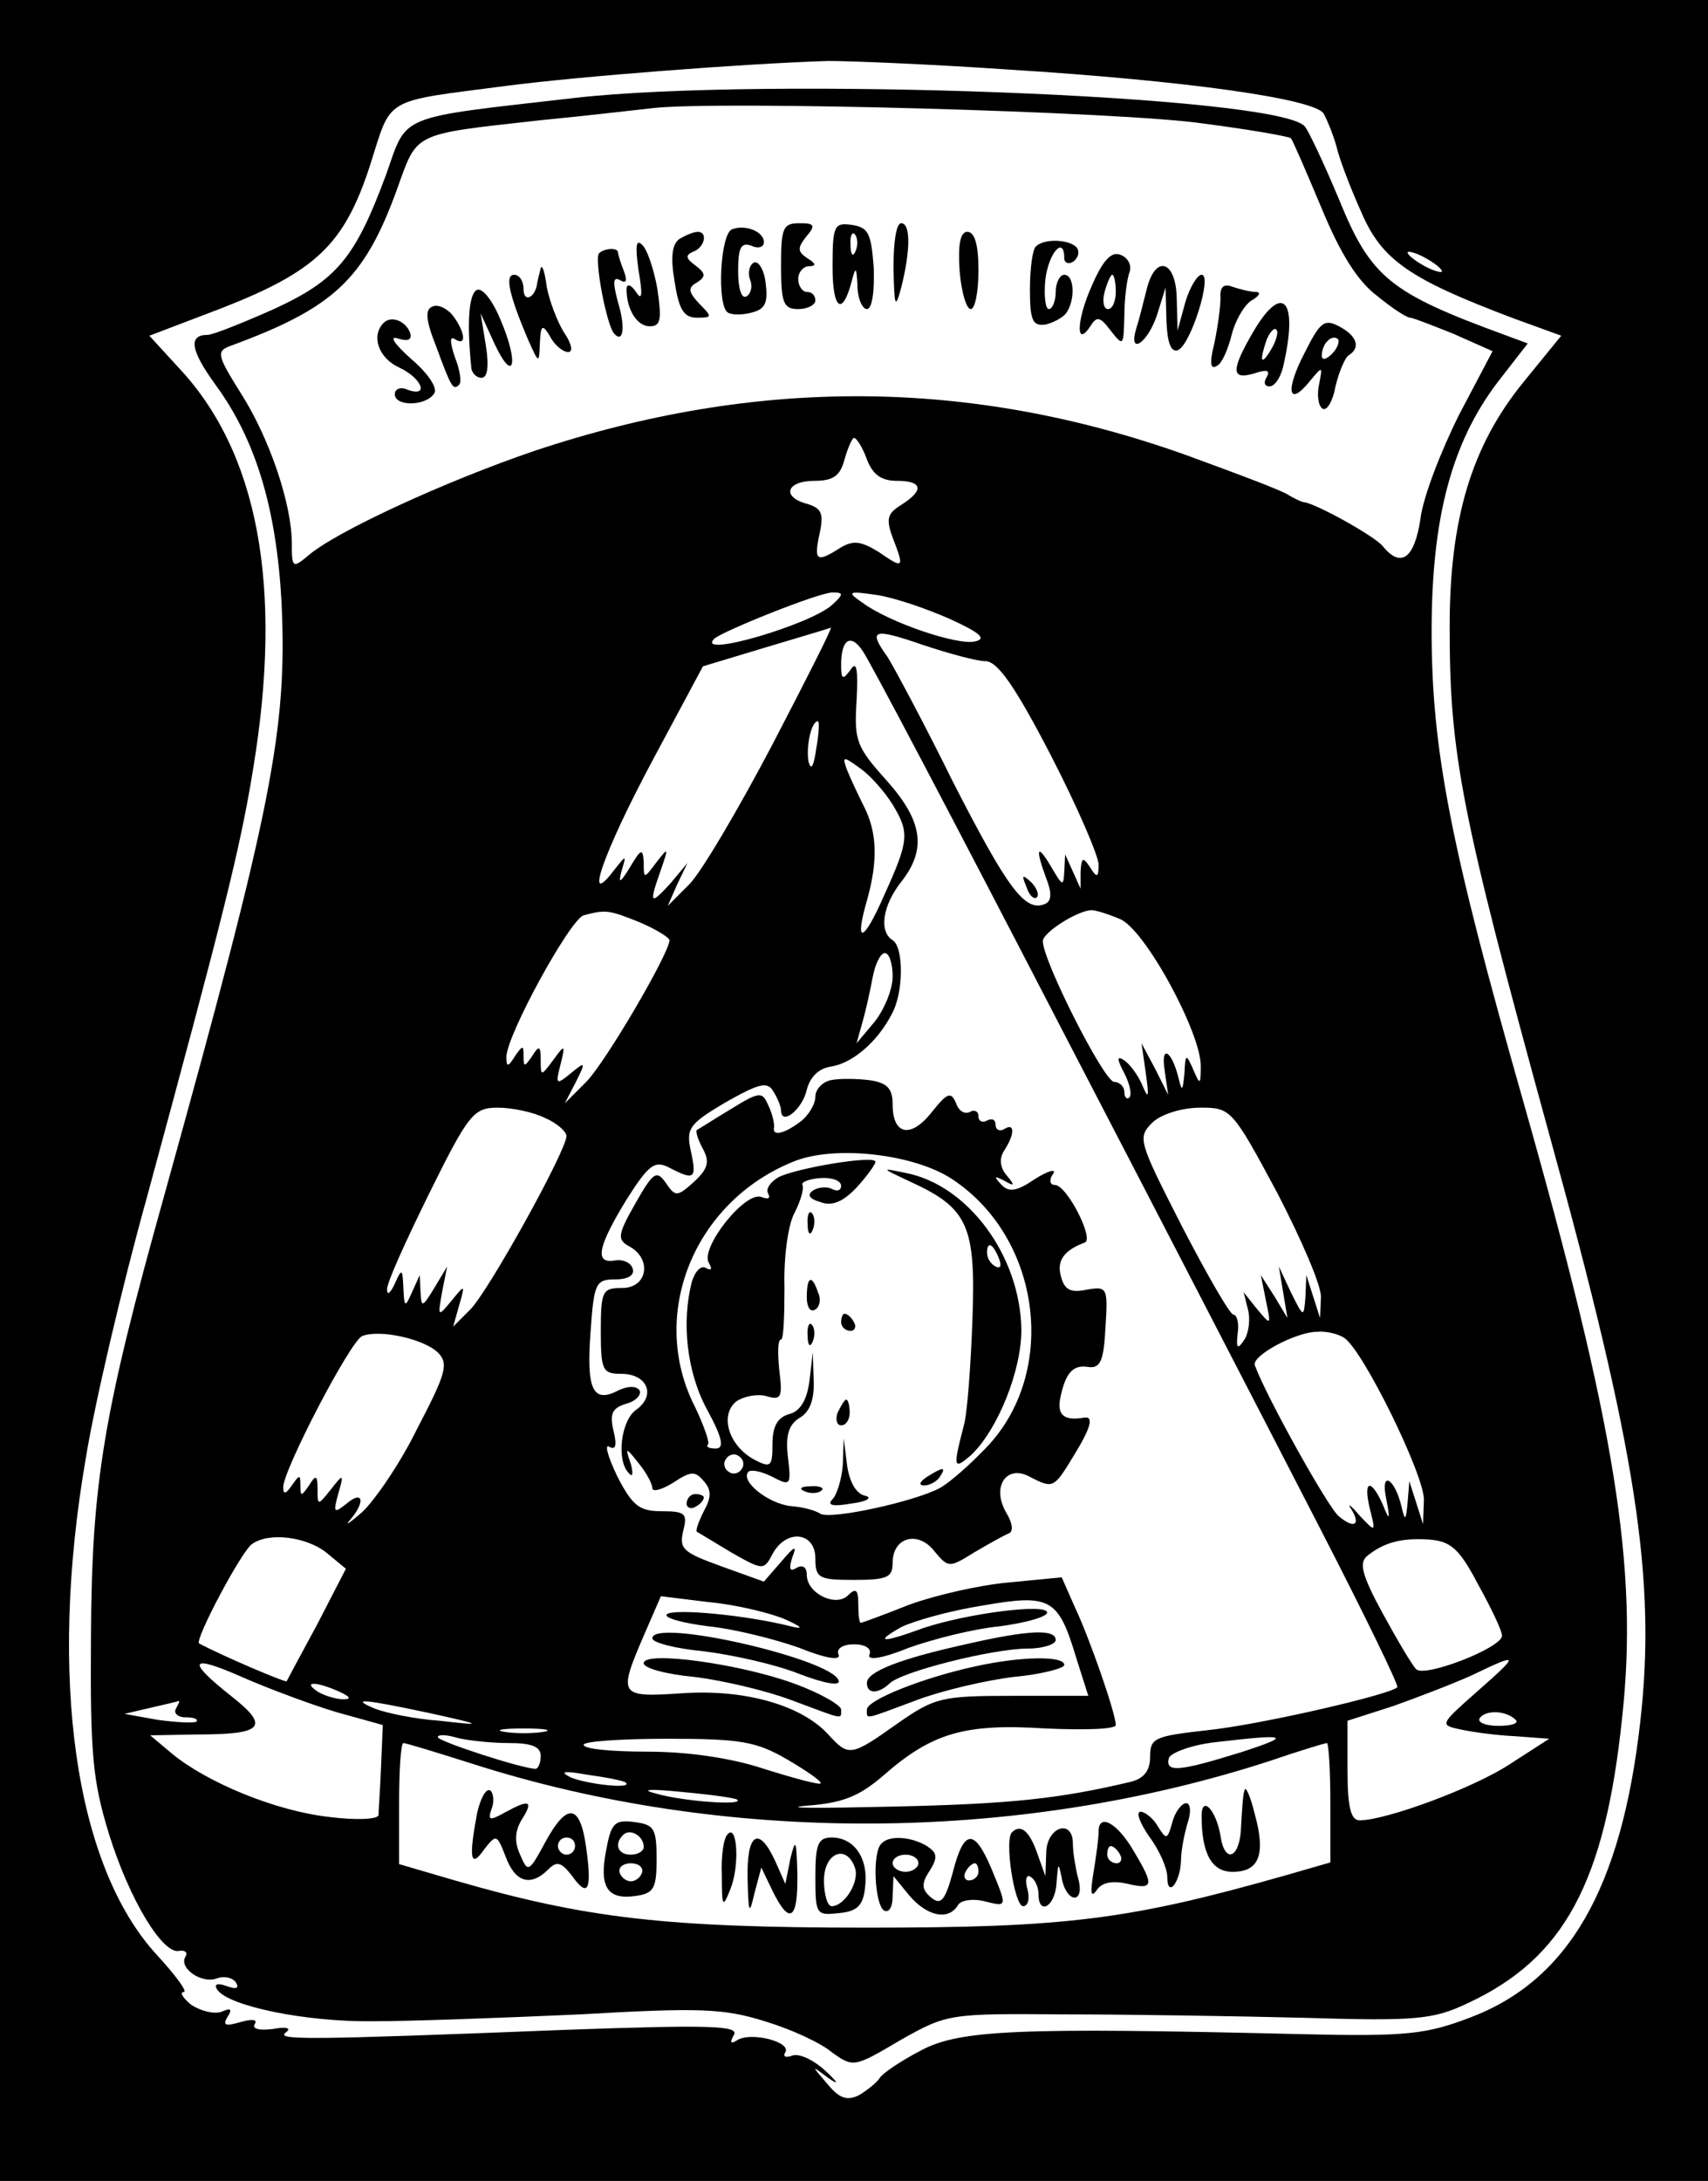 <?xml version="1.0" standalone="no"?>
<!DOCTYPE svg PUBLIC "-//W3C//DTD SVG 20010904//EN"
 "http://www.w3.org/TR/2001/REC-SVG-20010904/DTD/svg10.dtd">
<svg version="1.0" xmlns="http://www.w3.org/2000/svg"
 width="199pt" height="254pt" viewBox="0 0 199 254"
 preserveAspectRatio="xMidYMid meet">

<g transform="translate(0,254) scale(0.1,-0.1)"
fill="#000000" stroke="none">
<path d="M0 1270 l0 -1270 995 0 995 0 0 1270 0 1270 -995 0 -995 0 0 -1270z
m1175 1189 c208 -13 355 -34 367 -51 4 -7 11 -24 15 -38 3 -14 16 -48 29 -77
24 -56 56 -78 178 -124 l55 -20 -44 -54 c-61 -75 -86 -160 -86 -285 0 -149 13
-216 116 -591 102 -369 125 -519 106 -685 -22 -194 -84 -301 -199 -344 -50
-19 -73 -22 -197 -19 -330 8 -397 5 -442 -19 -23 -12 -44 -26 -48 -32 -3 -5
-14 -14 -24 -20 -14 -7 -23 -4 -37 13 -19 22 -19 22 1 7 13 -9 12 -6 -3 8 -14
13 -31 21 -39 18 -8 -3 -11 -1 -8 4 7 12 -40 24 -56 14 -8 -5 -9 -3 -4 6 7 11
-29 12 -196 6 -305 -12 -338 -12 -326 -3 7 5 1 7 -15 4 -16 -2 -25 0 -21 6 3
5 -3 6 -17 2 -17 -5 -21 -4 -15 6 6 9 4 11 -7 6 -9 -3 -24 1 -35 8 -10 8 -14
15 -9 15 5 0 -9 19 -31 43 -96 104 -127 324 -83 579 10 62 42 199 71 303 89
328 109 407 124 500 35 212 6 369 -88 468 l-33 36 84 32 c110 43 143 74 173
166 26 81 13 74 159 93 84 11 278 26 375 29 28 0 122 -4 210 -10z m505 -235
c0 -2 -9 0 -20 6 -11 6 -20 13 -20 16 0 2 9 0 20 -6 11 -6 20 -13 20 -16z"/>
<path d="M670 2426 c-209 -24 -195 -18 -220 -89 -36 -97 -57 -123 -131 -157
-36 -16 -71 -30 -77 -30 -23 0 -20 -18 9 -58 47 -64 71 -144 77 -253 7 -149
-11 -239 -136 -689 -72 -257 -85 -337 -86 -515 -1 -139 2 -169 21 -231 24 -77
63 -141 82 -136 7 1 10 -2 7 -7 -8 -13 19 -32 37 -25 8 3 18 1 22 -5 4 -7 0
-8 -11 -4 -11 4 -15 2 -11 -4 12 -19 102 -38 182 -37 44 0 152 4 241 8 139 8
167 7 215 -8 30 -9 65 -25 78 -36 25 -18 26 -18 80 14 55 31 57 31 191 30 74
0 200 -2 280 -4 130 -4 150 -2 190 17 112 52 160 140 180 333 19 174 -8 340
-116 720 -84 295 -106 407 -106 545 0 131 23 219 77 290 l35 45 -27 10 c-134
49 -156 67 -193 158 -18 43 -36 81 -40 85 -33 36 -628 58 -850 33z m733 -30
c54 -7 99 -15 101 -17 2 -2 18 -39 36 -82 22 -53 42 -85 65 -102 17 -14 34
-25 38 -25 3 0 26 -9 51 -19 l45 -20 -39 -74 c-21 -42 -42 -96 -45 -121 -7
-47 -23 -58 -44 -32 -10 12 -77 49 -91 51 -3 0 -11 4 -18 8 -6 5 -60 25 -120
47 -252 90 -501 91 -759 5 -103 -35 -234 -95 -265 -123 -17 -14 -18 -13 -18
15 0 46 -26 123 -60 176 -27 43 -28 48 -12 54 120 44 156 77 194 181 25 69 16
65 168 82 52 5 111 12 130 14 74 9 550 -4 643 -18z m-393 -391 c7 -18 17 -25
35 -25 30 0 32 -11 5 -28 -16 -10 -18 -16 -10 -38 14 -36 13 -37 -16 -17 -21
13 -30 14 -45 5 -28 -18 -31 -15 -24 17 5 23 2 29 -14 34 -31 8 -25 27 8 27
22 0 30 6 35 25 4 14 9 25 11 25 3 0 10 -11 15 -25z m-40 -169 c-24 -23 -160
-63 -138 -40 10 9 122 54 138 54 13 0 13 -2 0 -14z m137 -17 c35 -16 43 -23
29 -26 -20 -5 -100 22 -131 45 -19 13 -17 14 17 9 20 -3 58 -16 85 -28z m-207
-146 c-40 -76 -83 -149 -97 -163 l-25 -25 11 25 12 25 -20 -24 c-24 -26 -25
-24 -11 16 9 26 9 27 -5 9 -15 -20 -15 -20 -15 0 -1 16 -3 16 -16 -6 -11 -18
-14 -20 -10 -5 6 20 6 20 -9 1 -35 -46 -13 19 44 126 l60 112 73 22 c40 12 74
22 76 23 2 0 -29 -61 -68 -136z m248 97 c14 0 34 -28 76 -109 31 -60 56 -118
56 -128 0 -15 -2 -16 -10 -3 -8 12 -10 12 -11 -5 l0 -20 -9 20 -9 20 -1 -20
c-1 -18 -2 -17 -15 5 -17 29 -19 22 -6 -13 7 -18 6 -27 -2 -30 -23 -9 -43 18
-107 143 -34 69 -69 134 -76 145 -23 32 -17 34 41 14 30 -10 63 -19 73 -19z
m82 -415 c117 -225 255 -492 307 -593 52 -101 93 -185 91 -187 -9 -9 -162 -44
-221 -50 -62 -7 -67 -9 -67 -31 0 -16 -7 -25 -22 -29 -84 -20 -141 -26 -278
-29 -85 -2 -131 -2 -101 1 43 3 62 11 90 35 57 50 95 61 189 55 45 -2 82 -1
82 4 0 13 -30 100 -48 138 l-15 34 -62 -6 c-34 -3 -86 -15 -116 -26 -30 -12
-55 -21 -56 -21 -2 0 -3 10 -3 22 0 17 -3 19 -12 10 -14 -14 -48 2 -48 24 0 9
-5 12 -12 8 -8 -5 -9 -1 -5 12 6 15 3 14 -13 -5 l-20 -23 -50 18 c-44 16 -49
20 -44 41 5 20 3 23 -25 23 -26 0 -34 6 -52 41 -11 23 -15 38 -9 34 7 -4 9 1
5 18 -5 20 -2 27 14 32 12 3 19 11 16 16 -4 5 -13 5 -24 0 -30 -16 -38 0 -33
67 4 58 6 62 29 62 15 0 23 5 20 13 -2 6 -11 11 -21 9 -24 -4 -19 17 14 71 26
41 33 46 50 37 29 -15 32 -13 25 19 -6 27 -2 32 40 57 39 22 49 25 56 13 5 -8
9 -18 9 -22 0 -19 25 1 30 24 4 15 14 25 29 27 24 4 53 28 70 61 14 25 14 78
1 86 -16 10 -12 40 10 68 30 38 25 71 -17 118 -35 39 -38 46 -35 93 2 37 0 47
-7 36 -9 -12 -11 -12 -11 6 0 29 11 37 25 16 7 -9 108 -201 225 -427z m-279
313 c-3 -21 -6 -26 -9 -15 -3 17 3 47 11 47 2 0 1 -15 -2 -32z m89 -65 c20
-33 19 -42 -10 -106 -24 -55 -35 -58 -20 -6 13 46 12 79 -3 109 -7 14 -16 33
-20 43 -6 16 -5 17 14 3 12 -8 29 -27 39 -43z m-295 -137 c19 -8 35 -18 35
-21 0 -15 -75 -143 -97 -165 l-25 -25 13 25 c12 24 11 24 -6 10 -17 -14 -18
-13 -12 10 6 24 5 24 -8 6 -15 -20 -15 -20 -15 0 0 16 -2 17 -10 4 -9 -13 -10
-13 -10 0 0 13 -1 13 -10 0 -8 -13 -10 -13 -10 -1 0 25 74 160 90 165 26 7 30
6 65 -8z m559 4 c29 -10 96 -134 95 -172 0 -22 -1 -22 -9 -3 -8 18 -9 18 -10
-5 -2 -21 -3 -22 -7 -5 -8 32 -21 39 -16 8 l4 -28 -15 30 -16 30 5 -35 c4 -28
3 -31 -4 -14 -5 12 -15 25 -21 29 -9 6 -9 2 0 -15 6 -12 9 -24 6 -28 -3 -3 -6
0 -6 6 0 7 -6 12 -12 12 -12 1 -83 141 -83 164 0 10 41 36 57 36 4 0 18 -4 32
-10z m-264 -67 c0 -16 -10 -39 -21 -53 l-21 -25 7 25 c4 14 9 37 12 53 3 15 9
27 14 27 5 0 9 -12 9 -27z m-405 -165 c14 -6 25 -16 25 -21 0 -17 -91 -181
-112 -202 l-20 -20 7 25 c7 24 7 25 -9 5 -16 -19 -16 -19 -11 10 l6 30 -15
-25 c-14 -23 -15 -23 -16 -5 l-1 20 -9 -20 c-8 -18 -9 -18 -10 5 -1 23 -2 23
-10 5 -5 -11 -9 -14 -9 -7 -1 7 22 57 49 112 46 93 52 100 80 100 16 0 41 -5
55 -12z m853 -87 c28 -54 52 -109 51 -122 l-1 -24 -8 25 -8 25 -1 -25 c-2 -25
-2 -25 -17 5 l-14 30 5 -30 5 -30 -15 25 -16 25 6 -30 c6 -29 6 -29 -10 -10
l-16 20 5 -20 c3 -11 1 -27 -4 -35 -8 -12 -10 -11 -8 7 2 12 -1 22 -5 22 -4 0
-31 47 -60 103 -51 100 -52 103 -34 121 11 10 35 17 56 17 35 0 37 -2 89 -99z
m-978 -186 c13 -13 10 -24 -24 -89 -20 -41 -50 -84 -64 -97 -15 -13 -21 -17
-14 -9 18 21 15 35 -4 19 -15 -12 -16 -11 -10 11 7 24 6 24 -8 6 -16 -20 -16
-20 -16 0 0 16 -2 17 -10 4 -9 -13 -10 -13 -10 0 0 13 -1 13 -10 0 -7 -10 -10
-11 -10 -2 0 20 78 170 92 176 20 8 71 -3 88 -19z m1056 17 c22 -14 94 -161
93 -189 l-1 -28 -8 25 -8 25 -2 -25 c-2 -21 -3 -22 -7 -5 -8 34 -25 43 -18 10
5 -26 4 -27 -4 -7 -14 31 -23 28 -15 -5 7 -28 7 -28 -12 -8 -10 12 -15 15 -10
8 12 -19 4 -24 -14 -9 -12 9 -85 140 -98 176 -4 11 48 39 73 39 11 1 25 -3 31
-7z m-1186 -250 l23 -19 -33 -64 c-19 -35 -35 -65 -36 -67 -1 -2 -76 30 -102
44 -6 3 50 109 62 116 20 14 63 8 86 -10z m1342 -37 c15 -27 28 -54 28 -60 0
-14 -90 -49 -100 -39 -5 5 -22 34 -39 65 -24 44 -28 59 -18 67 20 16 40 21 72
19 25 -2 35 -10 57 -52z m-807 -41 c20 -9 22 -12 6 -8 -51 13 -136 21 -144 14
-4 -4 17 -10 48 -14 30 -3 78 -15 106 -25 32 -13 49 -15 46 -8 -3 7 5 12 18
12 13 0 21 -5 18 -12 -3 -7 14 -5 46 8 28 10 75 22 106 25 30 4 55 11 55 16 0
11 -93 -1 -144 -18 -49 -18 -58 -17 -26 1 14 7 56 19 94 25 80 14 89 9 110
-61 l14 -44 -88 0 c-83 0 -91 -2 -134 -32 -55 -39 -57 -39 -81 -13 -31 34 -97
53 -170 48 -74 -5 -75 -3 -45 67 l20 46 57 -7 c32 -3 72 -13 88 -20z m-523
-108 l54 -15 -2 -48 c-1 -26 -3 -52 -3 -57 -1 -5 -27 -6 -58 -2 -62 7 -142 40
-183 74 l-25 21 55 1 c77 0 85 9 39 45 -53 42 -48 49 15 21 30 -13 78 -31 108
-40z m1329 24 c-43 -38 -44 -39 -20 -44 13 -3 42 -7 64 -8 l40 -3 -45 -29
c-42 -28 -145 -66 -176 -66 -10 0 -14 15 -14 58 l0 58 53 17 c28 10 70 26 92
36 56 27 56 25 6 -19z m-1326 0 c13 -6 15 -9 5 -9 -8 0 -22 4 -30 9 -18 12 -2
12 25 0z m-190 -20 c-3 -5 2 -10 11 -10 10 0 15 -2 13 -5 -3 -2 -23 -1 -45 2
l-39 7 30 7 c17 4 31 7 33 8 2 0 0 -3 -3 -9z m295 -5 c64 -14 64 -15 12 -9
-29 2 -62 9 -75 14 -31 13 -12 11 63 -5z m1266 -8 c4 -4 -5 -7 -20 -7 -15 0
-25 4 -22 9 7 10 31 9 42 -2z m-1133 -14 c-13 -2 -33 -2 -45 0 -13 2 -3 4 22
4 25 0 35 -2 23 -4z m-40 -13 c26 0 37 -4 37 -15 0 -8 -3 -15 -6 -15 -15 0
-114 32 -114 37 0 3 10 3 23 -1 12 -3 39 -6 60 -6z m324 -19 c24 -14 41 -26
39 -28 -1 -2 -31 6 -66 17 -39 13 -90 20 -136 20 -41 0 -74 3 -74 8 0 4 44 7
98 7 84 0 103 -3 139 -24z m528 8 c-71 -22 -88 -24 -83 -6 3 6 27 15 54 18 85
10 91 8 29 -12z m-895 -13 c293 -94 633 -93 929 3 35 12 65 21 67 21 2 0 4
-31 4 -69 l0 -70 -52 -15 c-183 -52 -256 -61 -488 -61 -235 0 -328 11 -480 55
l-65 19 0 71 c0 38 2 70 5 70 3 0 39 -11 80 -24z m179 -22 c9 -8 -45 -2 -64 6
-14 7 -8 8 20 3 22 -3 42 -7 44 -9z m130 -20 c8 -7 -63 -2 -94 7 -20 5 -9 6
30 2 33 -3 62 -7 64 -9z"/>
<path d="M853 2273 c-14 -5 -18 -89 -5 -97 5 -3 17 -3 28 0 16 4 19 12 16 35
-2 16 -9 26 -14 23 -5 -3 -7 -12 -4 -20 3 -7 1 -16 -4 -19 -6 -4 -10 9 -10 29
0 27 3 34 15 30 8 -4 15 -2 15 4 0 12 -21 21 -37 15z"/>
<path d="M910 2230 c0 -43 3 -50 20 -50 11 0 20 5 20 10 0 6 -4 10 -10 10 -5
0 -10 7 -10 15 0 8 6 15 13 15 8 0 8 3 -2 9 -12 8 -12 12 -2 25 12 14 10 16
-8 16 -19 0 -21 -6 -21 -50z"/>
<path d="M970 2229 c0 -51 12 -58 23 -14 4 15 5 13 6 -7 0 -16 6 -28 11 -28 6
0 9 20 8 48 -3 40 -6 47 -25 50 -21 3 -23 0 -23 -49z m27 19 c-3 -8 -6 -5 -6
6 -1 11 2 17 5 13 3 -3 4 -12 1 -19z"/>
<path d="M1041 2228 c1 -45 2 -49 9 -23 11 44 11 75 0 75 -6 0 -9 -23 -9 -52z"/>
<path d="M792 2262 c-9 -6 -11 -21 -6 -50 5 -33 11 -42 26 -42 18 0 18 1 3 16
-13 14 -14 19 -3 25 11 7 10 11 -2 20 -11 8 -12 12 -2 16 13 5 17 23 5 23 -5
0 -14 -4 -21 -8z"/>
<path d="M1118 2225 c2 -25 8 -45 13 -45 5 0 9 20 9 45 0 29 -4 45 -13 45 -8
0 -11 -14 -9 -45z"/>
<path d="M744 2225 c5 -29 4 -36 -3 -25 -6 9 -11 10 -11 3 0 -23 12 -43 27
-43 13 0 14 8 9 43 -4 23 -12 47 -18 52 -7 7 -8 -2 -4 -30z"/>
<path d="M1207 2253 c-4 -3 -7 -26 -7 -50 0 -36 3 -43 18 -41 9 2 20 8 24 13
11 15 10 45 -2 45 -5 0 -10 -9 -10 -20 0 -11 -4 -20 -8 -20 -4 0 -6 16 -4 35
4 31 22 51 22 24 0 -5 5 -7 10 -4 6 4 8 11 5 16 -7 10 -38 12 -48 2z"/>
<path d="M698 2245 c-6 -6 9 -86 18 -94 10 -11 13 8 4 37 -6 23 -6 30 2 26 8
-5 9 -1 5 10 -4 10 -7 20 -7 22 0 6 -16 5 -22 -1z"/>
<path d="M1272 2207 c-18 -40 -19 -74 -1 -46 7 11 11 10 23 -6 15 -19 15 -18
16 17 0 20 3 43 6 51 3 8 -2 17 -10 20 -11 5 -21 -6 -34 -36z m28 -7 c0 -11
-4 -20 -9 -20 -5 0 -7 9 -4 20 3 11 7 20 9 20 2 0 4 -9 4 -20z"/>
<path d="M630 2228 c-1 -5 -3 -12 -4 -17 -2 -18 -16 -24 -16 -8 0 10 -5 17
-11 17 -11 0 -6 -23 16 -75 13 -29 13 -29 14 -5 1 22 3 23 12 8 5 -10 15 -18
21 -18 6 0 4 10 -5 23 -8 13 -17 37 -20 53 -2 16 -5 26 -7 22z"/>
<path d="M1336 2203 c-4 -16 -9 -36 -12 -45 -10 -33 13 -18 24 15 l10 32 1
-38 c1 -26 5 -37 13 -35 15 5 41 88 28 88 -5 0 -14 -15 -19 -32 l-9 -33 -1 38
c-1 44 -25 51 -35 10z"/>
<path d="M555 2202 c-9 -6 -11 -39 -6 -89 0 -7 6 -13 12 -13 7 0 9 13 5 38
l-6 37 16 -35 c23 -49 29 -23 7 28 -10 24 -22 38 -28 34z"/>
<path d="M1422 2193 c0 -10 -3 -33 -7 -52 -6 -24 -5 -32 3 -27 6 3 13 20 17
36 4 16 14 34 23 40 9 5 12 10 5 10 -6 0 -18 3 -27 6 -10 4 -15 0 -14 -13z"/>
<path d="M504 2183 c-9 -3 -8 -16 4 -46 18 -49 20 -52 27 -45 3 3 1 17 -5 32
-6 18 -6 25 0 21 14 -9 12 8 -2 27 -7 9 -18 14 -24 11z"/>
<path d="M1461 2155 c-27 -46 -27 -58 0 -50 15 5 19 4 15 -4 -4 -6 -3 -11 3
-11 6 0 13 10 16 23 18 77 0 99 -34 42z m20 -22 c-12 -20 -14 -14 -5 12 4 9 9
14 11 11 3 -2 0 -13 -6 -23z"/>
<path d="M447 2164 c-15 -15 -6 -41 18 -52 26 -12 36 -35 10 -26 -8 4 -15 1
-15 -5 0 -15 37 -14 46 1 4 6 -7 23 -27 40 -19 17 -26 27 -16 24 12 -4 17 -2
15 6 -5 14 -22 21 -31 12z"/>
<path d="M1520 2129 c-23 -44 -19 -64 6 -33 15 18 15 18 11 -3 -3 -13 -1 -26
4 -29 5 -3 12 9 15 26 4 17 11 33 15 36 15 9 10 23 -11 34 -17 9 -22 5 -40
-31z m32 -1 c-7 -7 -12 -8 -12 -2 0 6 3 14 7 17 3 4 9 5 12 2 2 -3 -1 -11 -7
-17z"/>
<path d="M1196 1507 c3 -10 9 -15 12 -12 3 3 0 11 -7 18 -10 9 -11 8 -5 -6z"/>
<path d="M968 1282 c-10 -2 -18 -11 -18 -19 0 -9 -8 -22 -17 -29 -20 -15 -34
-18 -31 -6 0 4 -2 15 -7 25 -7 16 -10 16 -44 -5 -20 -12 -37 -23 -39 -24 -2
-1 1 -11 7 -22 8 -15 6 -23 -10 -38 -20 -18 -22 -18 -33 -2 -11 16 -15 13 -36
-24 -21 -37 -21 -42 -6 -50 26 -15 20 -48 -9 -48 -23 0 -25 -3 -25 -50 0 -46
2 -50 24 -50 30 0 41 -25 17 -42 -18 -13 -23 -60 -8 -74 4 -5 5 0 2 11 -7 20
-6 20 9 1 9 -11 16 -24 16 -29 0 -5 11 -2 24 6 21 14 26 14 36 2 9 -10 9 -19
0 -35 -6 -12 -10 -23 -8 -24 2 -1 20 -12 40 -24 37 -21 38 -21 48 -2 16 30 50
26 50 -5 0 -23 4 -25 45 -25 39 0 45 3 45 20 0 30 30 38 49 13 16 -19 17 -19
46 -1 17 10 35 20 40 22 6 2 5 12 -3 25 -17 30 1 56 28 41 27 -14 28 -13 50
23 21 34 25 48 13 46 -23 -4 -31 3 -28 21 6 31 15 41 33 38 14 -2 18 7 20 46
3 47 2 48 -22 44 -19 -4 -26 0 -30 16 -5 18 4 30 28 39 11 4 -21 67 -35 67 -6
0 -7 6 -2 13 4 6 -5 4 -21 -6 -22 -15 -31 -16 -40 -6 -8 9 -8 10 4 4 12 -7 13
-6 3 6 -8 9 -9 20 -3 29 13 20 12 33 0 25 -5 -3 -10 -1 -10 5 0 6 -4 8 -10 5
-5 -3 -10 -1 -10 5 0 6 -5 8 -10 5 -6 -3 -13 1 -16 10 -6 14 -10 13 -29 -11
-24 -30 -45 -26 -45 10 0 18 -6 25 -27 28 -16 2 -36 2 -45 0z m141 -115 c105
-69 124 -226 40 -313 -19 -20 -43 -41 -54 -47 -30 -16 -127 -37 -139 -30 -6 4
-21 8 -35 9 -26 3 -59 29 -49 40 4 3 16 0 28 -6 21 -11 22 -10 18 23 -3 26 1
38 14 46 12 7 17 22 16 44 l-1 32 -4 -34 c-3 -22 -11 -35 -24 -38 -13 -4 -19
-14 -19 -35 0 -26 -2 -28 -21 -18 -30 16 -41 52 -21 68 9 6 25 9 35 6 17 -5
19 -2 15 30 -2 20 -2 36 2 36 3 0 4 27 4 61 -1 34 4 73 12 87 7 14 11 28 9 32
-2 3 7 7 21 8 13 1 24 -3 24 -9 0 -5 -4 -7 -10 -4 -5 3 -15 3 -22 -1 -8 -5 -6
-10 8 -14 13 -5 26 0 42 17 12 13 22 27 22 30 0 8 -91 -7 -113 -18 -10 -6 -15
-14 -12 -19 3 -6 0 -7 -8 -4 -19 7 -72 -60 -61 -77 4 -7 3 -9 -3 -6 -6 4 -13
-3 -17 -16 -12 -47 -6 -105 18 -149 18 -33 20 -45 10 -45 -8 0 -12 2 -9 5 2 2
-5 22 -15 43 -55 107 -2 239 114 286 48 20 141 9 185 -20z m-245 -338 c-3 -5
-10 -7 -15 -3 -5 3 -7 10 -3 15 3 5 10 7 15 3 5 -3 7 -10 3 -15z"/>
<path d="M1060 1164 c68 -31 77 -51 73 -161 -2 -54 -6 -109 -10 -123 -13 -50
-12 -52 8 -35 31 29 59 98 59 146 -1 86 -62 169 -135 183 -29 6 -29 6 5 -10z
m104 -90 c3 -8 2 -12 -4 -9 -6 3 -10 10 -10 16 0 14 7 11 14 -7z"/>
<path d="M941 1114 c0 -11 3 -14 6 -6 3 7 2 16 -1 19 -3 4 -6 -2 -5 -13z"/>
<path d="M940 1029 c0 -11 4 -18 10 -14 5 3 7 12 3 20 -7 21 -13 19 -13 -6z"/>
<path d="M980 1000 c0 -5 5 -10 11 -10 5 0 7 5 4 10 -3 6 -8 10 -11 10 -2 0
-4 -4 -4 -10z"/>
<path d="M941 984 c0 -11 3 -14 6 -6 3 7 2 16 -1 19 -3 4 -6 -2 -5 -13z"/>
<path d="M976 895 c-3 -8 -1 -15 4 -15 6 0 10 7 10 15 0 8 -2 15 -4 15 -2 0
-6 -7 -10 -15z"/>
<path d="M982 835 c-1 -17 -7 -36 -12 -41 -7 -7 0 -9 22 -5 18 2 25 7 16 9
-10 2 -18 15 -21 35 l-4 32 -1 -30z"/>
<path d="M1080 820 c-9 -6 -10 -10 -3 -10 6 0 15 5 18 10 8 12 4 12 -15 0z"/>
<path d="M938 803 c7 -3 16 -2 19 1 4 3 -2 6 -13 5 -11 0 -14 -3 -6 -6z"/>
<path d="M800 789 c0 -5 5 -7 10 -4 6 3 10 8 10 11 0 2 -4 4 -10 4 -5 0 -10
-5 -10 -11z"/>
<path d="M760 632 c0 -5 27 -12 59 -15 33 -4 83 -15 111 -26 31 -12 50 -15 47
-8 -8 25 -217 73 -217 49z"/>
<path d="M1125 625 c-77 -17 -115 -32 -115 -45 0 -13 13 -13 26 -1 13 14 121
41 161 41 18 0 33 5 33 10 0 13 -31 12 -105 -5z"/>
<path d="M750 603 c0 -6 27 -13 59 -16 33 -4 84 -16 113 -27 62 -23 58 -23 58
-11 0 5 -24 19 -54 30 -62 23 -176 39 -176 24z"/>
<path d="M1135 599 c-60 -13 -125 -39 -125 -50 0 -12 -4 -12 58 11 29 11 80
23 113 27 32 3 59 10 59 14 0 11 -52 10 -105 -2z"/>
<path d="M556 429 c-10 -53 -8 -66 8 -43 14 18 15 18 25 -8 11 -30 29 -36 50
-15 10 10 15 8 27 -7 19 -27 24 -18 17 32 -7 51 -22 54 -48 6 -19 -35 -20 -35
-29 -14 -7 15 -6 28 2 41 14 22 9 24 -20 8 -18 -10 -20 -9 -15 5 3 8 2 18 -2
21 -5 2 -11 -9 -15 -26z m114 -39 c0 -5 -4 -10 -10 -10 -5 0 -10 5 -10 10 0 6
5 10 10 10 6 0 10 -4 10 -10z"/>
<path d="M1450 455 c-2 -5 -3 -25 -4 -42 -1 -37 -19 -45 -24 -11 -5 30 -22 48
-22 23 0 -44 12 -65 36 -65 31 0 39 20 26 67 -5 21 -11 34 -12 28z"/>
<path d="M1366 418 c-6 -21 -7 -21 -17 -5 -5 9 -15 17 -20 17 -6 0 -1 -13 10
-29 12 -16 21 -37 21 -47 0 -25 15 -7 16 19 0 12 4 32 8 45 4 12 3 22 -2 22
-5 0 -13 -10 -16 -22z"/>
<path d="M706 384 c-8 -42 2 -57 35 -52 21 3 24 9 24 43 0 36 -3 40 -26 43
-23 3 -27 -1 -33 -34z m44 5 c0 -5 -7 -9 -15 -9 -15 0 -20 12 -9 23 8 8 24 -1
24 -14z m-2 -30 c-2 -6 -8 -10 -13 -10 -5 0 -11 4 -13 10 -2 6 4 11 13 11 9 0
15 -5 13 -11z"/>
<path d="M1280 407 c0 -8 -3 -30 -6 -48 -4 -24 -3 -30 4 -20 6 9 19 11 36 7
30 -7 31 -2 7 38 -19 33 -41 45 -41 23z m25 -27 c3 -5 1 -10 -4 -10 -6 0 -11
5 -11 10 0 6 2 10 4 10 3 0 8 -4 11 -10z"/>
<path d="M848 404 c-5 -4 -8 -26 -7 -48 0 -37 1 -39 10 -16 11 27 8 76 -3 64z"/>
<path d="M1179 406 c-9 -9 3 -86 13 -86 6 0 8 9 5 20 -3 11 -1 18 4 14 5 -3 9
-12 9 -20 0 -26 20 -14 21 14 2 23 2 24 6 5 2 -13 9 -23 15 -23 6 0 8 10 4 23
-3 12 -6 30 -6 40 0 29 -30 20 -31 -10 l-1 -28 -10 28 c-9 25 -19 33 -29 23z"/>
<path d="M871 353 c1 -42 2 -44 8 -18 l8 30 13 -27 c20 -41 30 -34 29 20 -1
39 -2 42 -8 18 l-6 -30 -12 27 c-19 41 -33 32 -32 -20z"/>
<path d="M950 354 c0 -44 1 -45 28 -42 21 2 28 9 30 31 4 33 -13 57 -39 57
-16 0 -19 -8 -19 -46z m46 11 c6 -16 -12 -45 -27 -45 -5 0 -9 14 -9 30 0 32
26 43 36 15z"/>
<path d="M1027 393 c-11 -10 -8 -71 3 -78 6 -3 10 4 10 17 l1 23 18 -22 c21
-25 46 -30 57 -12 3 6 17 8 30 5 28 -7 28 -8 9 38 -20 47 -32 46 -45 -5 -9
-33 -14 -38 -25 -29 -11 9 -12 16 -2 31 10 16 9 21 -3 29 -18 11 -44 13 -53 3z
m43 -23 c0 -5 -7 -10 -15 -10 -8 0 -15 5 -15 10 0 6 7 10 15 10 8 0 15 -4 15
-10z m70 -10 c0 -5 -5 -10 -11 -10 -5 0 -7 5 -4 10 3 6 8 10 11 10 2 0 4 -4 4
-10z"/>
</g>
</svg>
